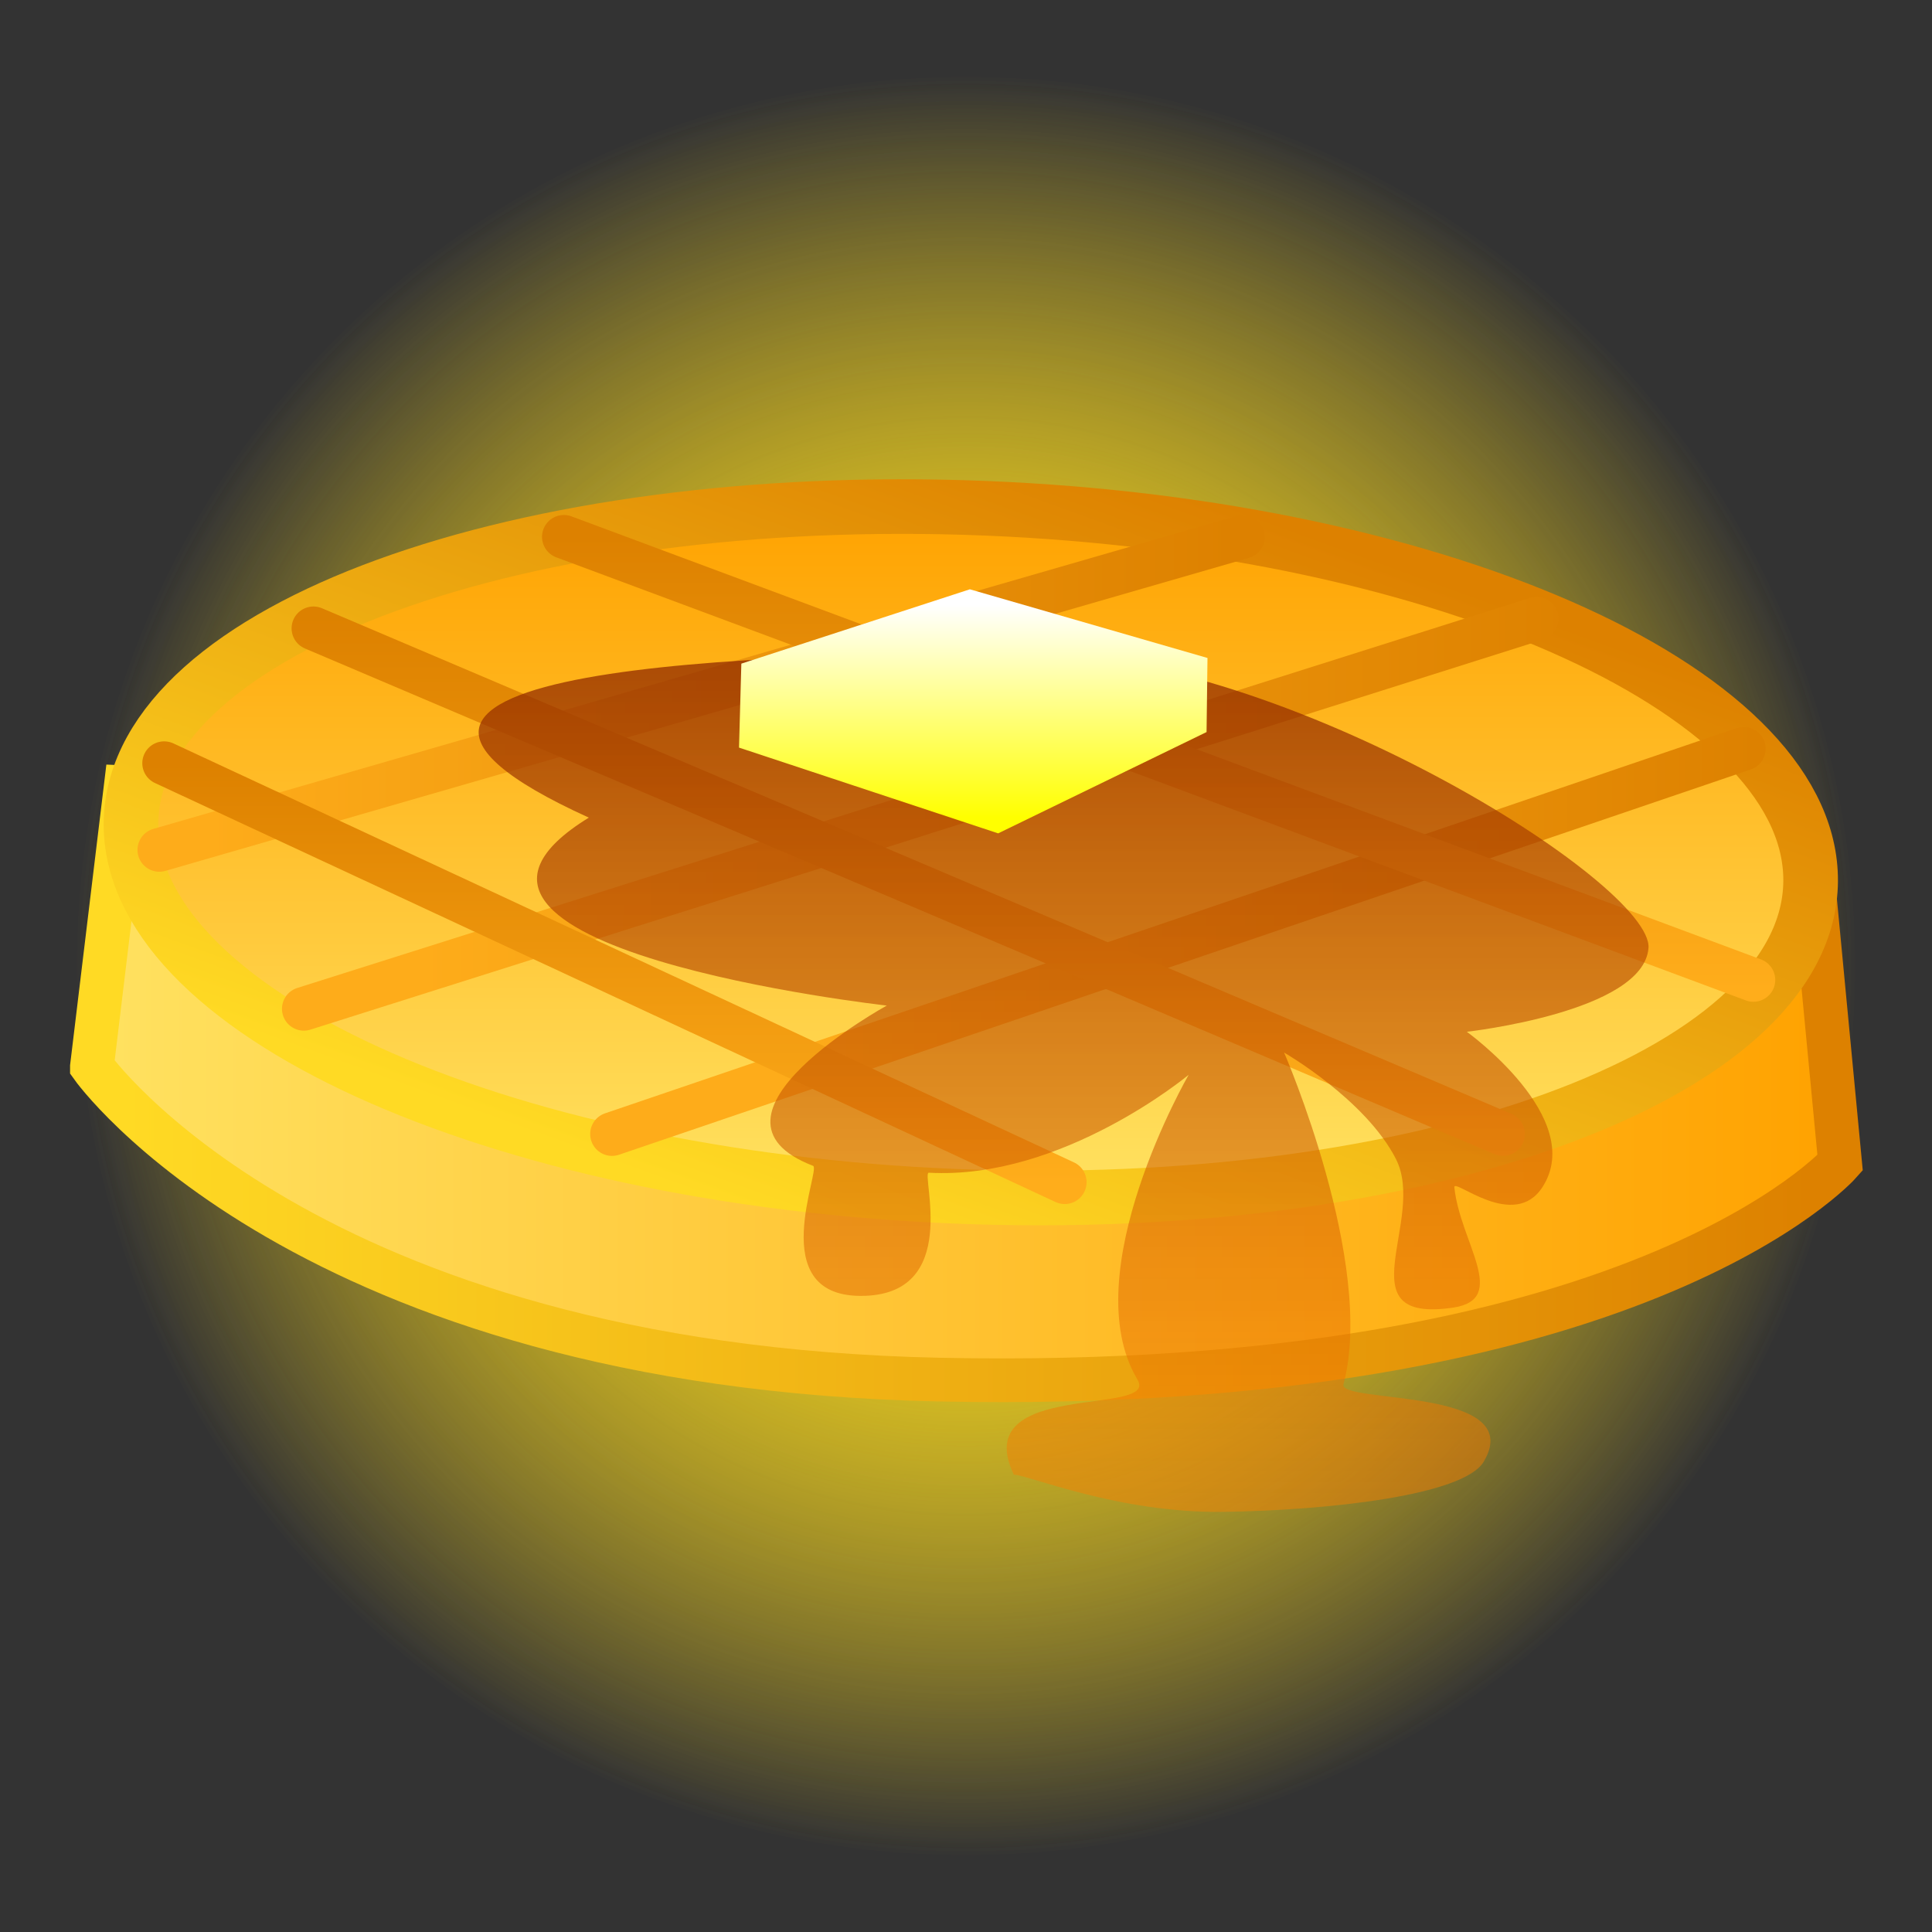 <svg version="1.1" xmlns="http://www.w3.org/2000/svg" xmlns:xlink="http://www.w3.org/1999/xlink" width="88.426" height="88.426" viewBox="0,0,88.426,88.426"><rect x="0" y="0" width="88.426" height="88.426" fill="#333333" stroke="none"/><defs><radialGradient cx="240" cy="180" r="40.779" gradientUnits="userSpaceOnUse" id="color-1"><stop offset="0" stop-color="#ffde1e"/><stop offset="1" stop-color="#ffde1e" stop-opacity="0"/></radialGradient><radialGradient cx="240" cy="180" r="40.779" gradientUnits="userSpaceOnUse" id="color-2"><stop offset="0" stop-color="#ffde1e"/><stop offset="1" stop-color="#ffde1e" stop-opacity="0"/></radialGradient><linearGradient x1="199.553" y1="185.061" x2="280.006" y2="185.061" gradientUnits="userSpaceOnUse" id="color-3"><stop offset="0" stop-color="#ffe261"/><stop offset="1" stop-color="#ffa200"/></linearGradient><linearGradient x1="201.537" y1="180.527" x2="278.684" y2="180.527" gradientUnits="userSpaceOnUse" id="color-4"><stop offset="0" stop-color="#ffda24"/><stop offset="1" stop-color="#dd8100"/></linearGradient><linearGradient x1="240.22" y1="158.973" x2="240.22" y2="190.619" gradientUnits="userSpaceOnUse" id="color-5"><stop offset="0" stop-color="#ffa200"/><stop offset="1" stop-color="#ffe261"/></linearGradient><linearGradient x1="233.737" y1="192.671" x2="246.704" y2="156.92" gradientUnits="userSpaceOnUse" id="color-6"><stop offset="0" stop-color="#ffda24"/><stop offset="1" stop-color="#dd8100"/></linearGradient><linearGradient x1="205.284" y1="166.75" x2="252.233" y2="166.75" gradientUnits="userSpaceOnUse" id="color-7"><stop offset="0" stop-color="#feac1a"/><stop offset="1" stop-color="#dd8100"/></linearGradient><linearGradient x1="214.982" y1="173.473" x2="268.765" y2="173.473" gradientUnits="userSpaceOnUse" id="color-8"><stop offset="0" stop-color="#feac1a"/><stop offset="1" stop-color="#dd8100"/></linearGradient><linearGradient x1="231.955" y1="178.323" x2="276.259" y2="178.323" gradientUnits="userSpaceOnUse" id="color-9"><stop offset="0" stop-color="#feac1a"/><stop offset="1" stop-color="#dd8100"/></linearGradient><linearGradient x1="249.258" y1="160.358" x2="249.258" y2="181.078" gradientUnits="userSpaceOnUse" id="color-10"><stop offset="0" stop-color="#dd8100"/><stop offset="1" stop-color="#ffad1b"/></linearGradient><linearGradient x1="236.694" y1="163.885" x2="236.694" y2="187.69" gradientUnits="userSpaceOnUse" id="color-11"><stop offset="0" stop-color="#dd8100"/><stop offset="1" stop-color="#ffad1b"/></linearGradient><linearGradient x1="223.909" y1="170.718" x2="223.909" y2="189.895" gradientUnits="userSpaceOnUse" id="color-12"><stop offset="0" stop-color="#dd8100"/><stop offset="1" stop-color="#ffad1b"/></linearGradient><linearGradient x1="244.467" y1="165.676" x2="244.467" y2="204.986" gradientUnits="userSpaceOnUse" id="color-13"><stop offset="0" stop-color="#8f2a00" stop-opacity="0.757"/><stop offset="1" stop-color="#ff8200" stop-opacity="0.442"/></linearGradient><linearGradient x1="243.182" y1="163.468" x2="243.182" y2="173.204" gradientUnits="userSpaceOnUse" id="color-14"><stop offset="0" stop-color="#ffffff"/><stop offset="1" stop-color="#ffff00"/></linearGradient></defs><g transform="translate(-195.787,-135.787)"><g data-paper-data="{&quot;isPaintingLayer&quot;:true}" fill-rule="nonzero" stroke-linejoin="miter" stroke-miterlimit="10" stroke-dasharray="" stroke-dashoffset="0" style="mix-blend-mode: normal"><path d="M199.221,180c0,-22.522 18.257,-40.779 40.779,-40.779c22.522,0 40.779,18.257 40.779,40.779c0,22.522 -18.257,40.779 -40.779,40.779c-22.522,0 -40.779,-18.257 -40.779,-40.779z" fill="url(#color-1)" stroke="#cecc3b" stroke-width="0" stroke-linecap="butt"/><path d="M195.787,224.213v-88.426h88.426v88.426z" fill="none" stroke="none" stroke-width="0" stroke-linecap="butt"/><path d="M199.221,180c0,-22.522 18.257,-40.779 40.779,-40.779c22.522,0 40.779,18.257 40.779,40.779c0,22.522 -18.257,40.779 -40.779,40.779c-22.522,0 -40.779,-18.257 -40.779,-40.779z" fill="url(#color-2)" stroke="#cecc3b" stroke-width="0" stroke-linecap="butt"/><g><g><path d="M199.994,184.604l1.543,-12.784l77.147,3.306l1.323,13.886c0,0 -9.34,10.582 -41.219,9.919c-29.097,-0.605 -38.794,-14.327 -38.794,-14.327z" fill="url(#color-3)" stroke="url(#color-4)" stroke-width="2" stroke-linecap="butt"/><path d="M278.653,176.331c-0.347,8.697 -17.836,15.06 -39.062,14.212c-21.226,-0.848 -38.151,-8.586 -37.803,-17.283c0.347,-8.697 17.836,-15.06 39.062,-14.212c21.226,0.848 38.151,8.586 37.803,17.283z" fill="url(#color-5)" stroke="url(#color-6)" stroke-width="2.5" stroke-linecap="butt"/><path d="M203.08,174.686l49.594,-14.327" fill="none" stroke="url(#color-7)" stroke-width="2" stroke-linecap="round"/><path d="M266.12,164.105l-56.427,17.854" fill="none" stroke="url(#color-8)" stroke-width="2" stroke-linecap="round"/><path d="M275.598,170.057l-51.799,17.634" fill="none" stroke="url(#color-9)" stroke-width="2" stroke-linecap="round"/><path d="M276.039,180.637l-54.444,-20.279" fill="none" stroke="url(#color-10)" stroke-width="2" stroke-linecap="round"/><path d="M210.133,164.546l54.444,23.144" fill="none" stroke="url(#color-11)" stroke-width="2" stroke-linecap="round"/><path d="M203.3,170.718l41.219,19.177" fill="none" stroke="url(#color-12)" stroke-width="2" stroke-linecap="round"/></g><path d="M271.236,179.178c-0.218,2.931 -8.314,3.832 -8.314,3.832c0,0 5.49,3.948 3.468,7.101c-1.311,2.045 -4.087,-0.44 -4.039,0.019c0.264,2.532 2.535,5.127 -0.066,5.507c-5.034,0.735 -1.185,-4.021 -2.609,-6.808c-1.391,-2.721 -5.116,-4.867 -5.116,-4.867c0,0 4.198,9.676 2.716,15.183c-0.241,0.895 8.45,0.114 6.42,3.541c-0.922,1.557 -7.181,2.229 -11.896,2.298c-4.837,0.07 -8.978,-1.706 -9.61,-1.7c-2.103,-4.383 6.684,-2.645 5.66,-4.351c-2.918,-4.863 2.341,-13.953 2.341,-13.953c0,0 -5.783,4.823 -11.89,4.481c-0.39,-0.022 1.56,5.688 -3.17,5.637c-4.353,-0.047 -1.753,-5.807 -2.13,-5.952c-5.876,-2.261 3.373,-7.335 3.373,-7.335c0,0 -23.371,-2.615 -13.637,-8.602c-15.427,-7.017 8.381,-7.532 20.146,-7.532c11.765,0 28.572,10.571 28.354,13.502z" fill="url(#color-13)" stroke="none" stroke-width="0" stroke-linecap="butt"/><path d="M229.718,166.161l10.459,-3.402l10.876,3.143l-0.043,3.391l-9.538,4.636l-11.861,-3.925z" fill="url(#color-14)" stroke="#cecc3b" stroke-width="0" stroke-linecap="butt"/></g></g></g></svg>